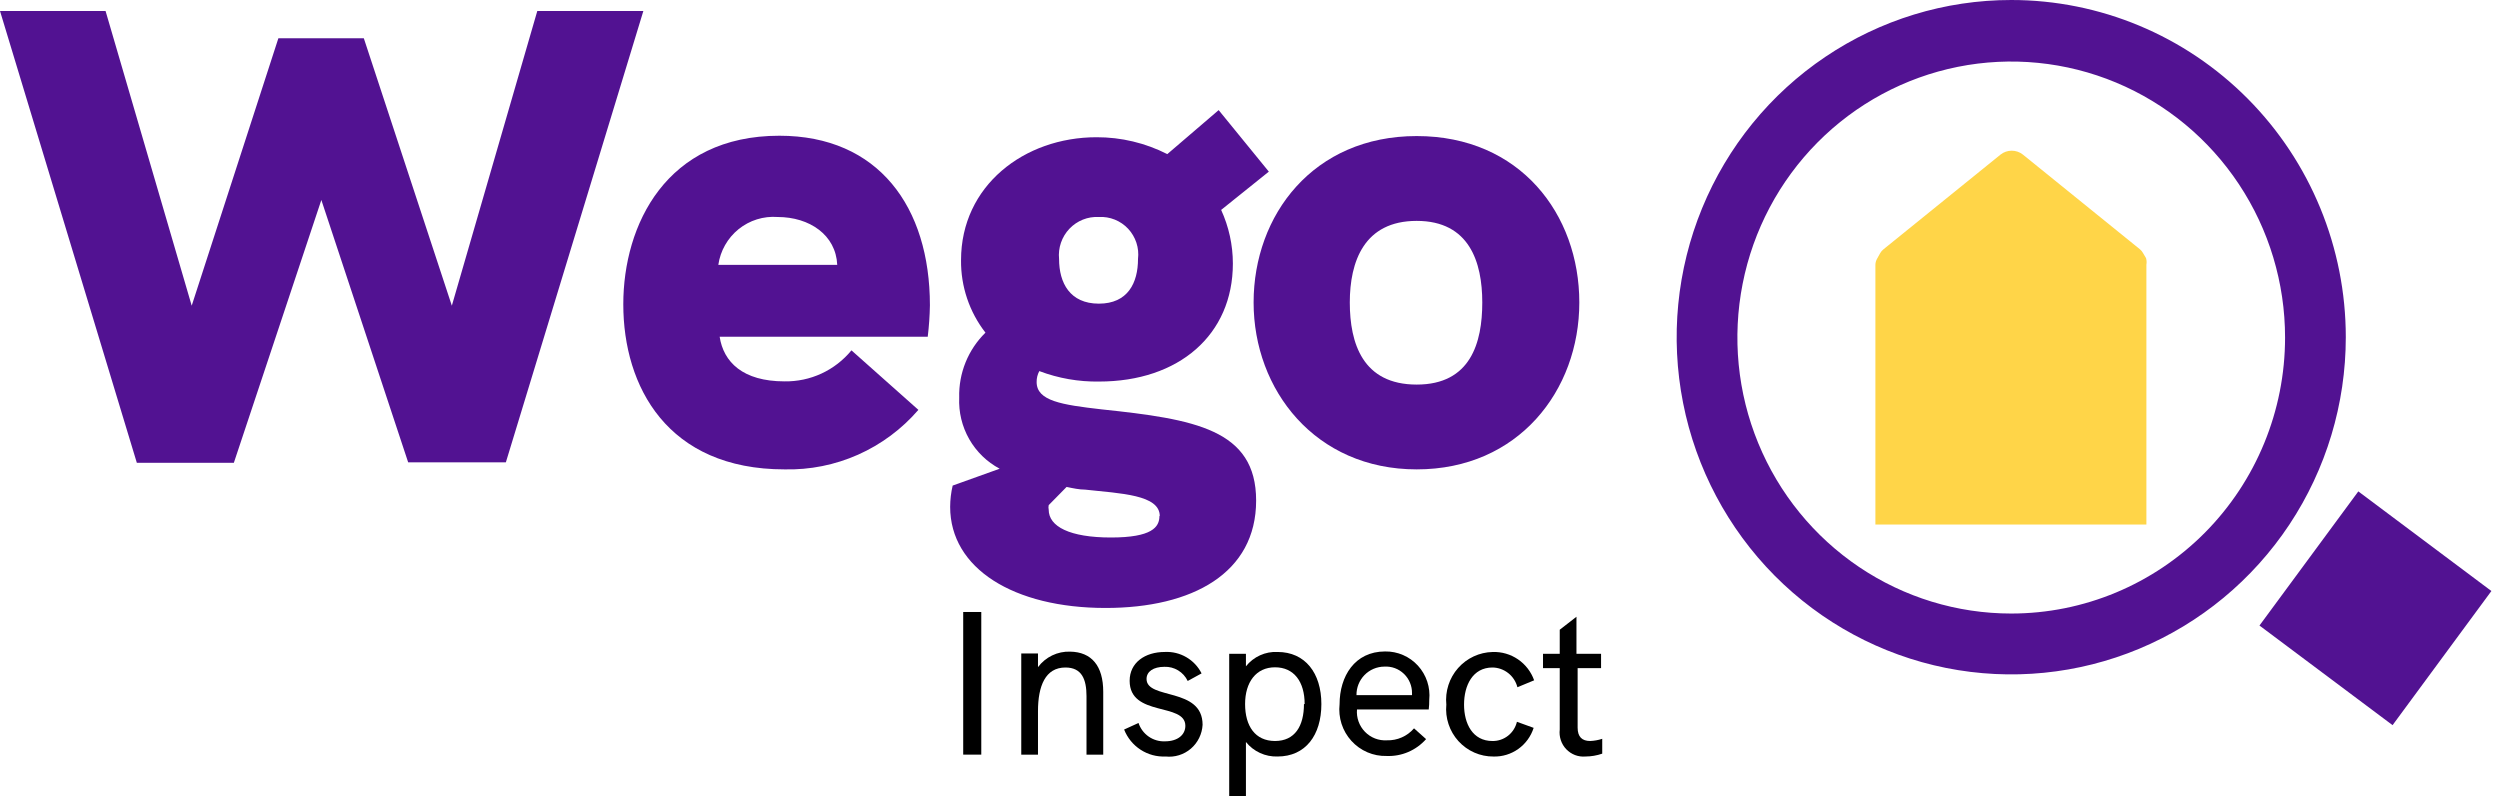 <svg width="113" height="36" viewBox="0 0 113 36" fill="none" xmlns="http://www.w3.org/2000/svg">
<g clip-path="url(#clip0_859_26546)">
<path d="M97.017 11.964V23.708H84.768V11.972C84.769 11.87 84.798 11.77 84.851 11.682L84.987 11.438C85.024 11.374 85.073 11.317 85.13 11.271L90.423 6.988C90.567 6.873 90.746 6.811 90.93 6.811C91.114 6.811 91.292 6.873 91.436 6.988L96.729 11.271C96.785 11.318 96.831 11.374 96.865 11.438L97.001 11.667C97.029 11.764 97.034 11.865 97.017 11.964Z" fill="#FFD548"/>
<path d="M90.907 0C87.916 0 84.993 0.894 82.506 2.569C80.019 4.243 78.081 6.624 76.936 9.409C75.792 12.194 75.492 15.258 76.076 18.215C76.659 21.171 78.1 23.887 80.214 26.019C82.329 28.15 85.024 29.602 87.957 30.19C90.891 30.778 93.931 30.476 96.694 29.323C99.458 28.169 101.819 26.215 103.481 23.709C105.143 21.203 106.03 18.256 106.03 15.241C106.03 11.199 104.436 7.322 101.6 4.464C98.764 1.606 94.918 0 90.907 0ZM90.907 27.732C88.459 27.732 86.066 27 84.031 25.629C81.995 24.258 80.409 22.31 79.472 20.03C78.535 17.751 78.29 15.243 78.768 12.823C79.245 10.403 80.424 8.18 82.155 6.435C83.886 4.691 86.092 3.503 88.493 3.021C90.894 2.54 93.382 2.787 95.644 3.731C97.906 4.675 99.839 6.274 101.199 8.326C102.559 10.377 103.285 12.789 103.285 15.257C103.285 18.565 101.981 21.738 99.66 24.078C97.338 26.417 94.19 27.732 90.907 27.732Z" fill="#521292"/>
<path d="M112.611 26.714L106.596 22.211L102.128 28.274L108.144 32.777L112.611 26.714Z" fill="#521292"/>
<path d="M0 0.496H4.771L8.665 13.817L12.582 1.731H16.445L20.423 13.817L24.286 0.496H29.08L22.865 20.897H18.449L14.525 9.039L10.57 20.919H6.185L0 0.496Z" fill="#521292"/>
<path d="M41.934 15.219H32.528C32.702 16.362 33.572 17.238 35.462 17.238C36.038 17.247 36.609 17.126 37.132 16.884C37.656 16.641 38.118 16.283 38.486 15.836L41.511 18.526C40.761 19.395 39.83 20.087 38.784 20.552C37.739 21.017 36.604 21.243 35.462 21.216C30.169 21.216 28.173 17.474 28.173 13.755C28.173 10.159 30.116 6.135 35.227 6.135C39.704 6.135 42.032 9.351 42.032 13.801C42.024 14.275 41.991 14.748 41.934 15.219ZM37.843 11.972C37.783 10.623 36.596 9.808 35.144 9.808C34.509 9.761 33.88 9.958 33.383 10.359C32.887 10.761 32.559 11.337 32.468 11.972H37.843Z" fill="#521292"/>
<path d="M56.777 22.626C56.777 25.903 53.903 27.48 49.972 27.48C45.821 27.48 42.947 25.697 42.947 22.908C42.949 22.585 42.987 22.262 43.061 21.948L45.185 21.186C44.609 20.88 44.131 20.415 43.807 19.846C43.483 19.276 43.327 18.626 43.356 17.97C43.342 17.425 43.44 16.883 43.644 16.378C43.849 15.873 44.154 15.416 44.543 15.036C43.816 14.102 43.426 12.946 43.439 11.759C43.439 8.398 46.289 6.203 49.563 6.203C50.674 6.2 51.77 6.461 52.762 6.966L55.083 4.977L57.351 7.758L55.196 9.488C55.544 10.248 55.725 11.075 55.726 11.911C55.726 15.135 53.283 17.246 49.677 17.246C48.755 17.261 47.84 17.1 46.977 16.773C46.895 16.925 46.853 17.096 46.856 17.269C46.856 18.122 47.99 18.297 49.79 18.503C53.986 18.945 56.777 19.402 56.777 22.626ZM52.421 23.327C52.421 22.359 50.652 22.306 49.049 22.131C48.792 22.131 48.497 22.07 48.21 22.009L47.401 22.832C47.386 22.899 47.386 22.97 47.401 23.038C47.401 23.8 48.353 24.295 50.214 24.295C52.074 24.295 52.406 23.823 52.406 23.327H52.421ZM47.87 11.706C47.87 12.788 48.361 13.725 49.669 13.725C50.977 13.725 51.438 12.788 51.438 11.706C51.468 11.459 51.443 11.209 51.366 10.973C51.289 10.738 51.161 10.522 50.993 10.341C50.824 10.16 50.618 10.019 50.39 9.927C50.161 9.835 49.915 9.794 49.669 9.808C49.422 9.795 49.175 9.835 48.945 9.927C48.715 10.019 48.508 10.16 48.337 10.34C48.166 10.52 48.036 10.736 47.955 10.971C47.874 11.207 47.845 11.457 47.87 11.706Z" fill="#521292"/>
<path d="M56.663 13.672C56.663 9.717 59.362 6.15 64.035 6.15C68.708 6.15 71.385 9.686 71.385 13.672C71.385 17.658 68.625 21.216 64.035 21.216C59.446 21.216 56.663 17.619 56.663 13.672ZM66.999 13.672C66.999 11.851 66.417 9.984 64.035 9.984C61.653 9.984 61.011 11.828 61.011 13.672C61.011 15.516 61.593 17.383 64.035 17.383C66.477 17.383 66.999 15.486 66.999 13.672Z" fill="#521292"/>
<path d="M43.537 27.662H44.354V34.109H43.537V27.662Z" fill="black"/>
<path d="M49.866 31.268V34.11H49.11V31.466C49.11 30.704 48.898 30.171 48.157 30.171C47.25 30.171 46.917 31.009 46.917 32.144V34.11H46.161V29.538H46.917V30.155C47.085 29.929 47.305 29.747 47.558 29.625C47.811 29.503 48.089 29.445 48.369 29.454C49.337 29.469 49.866 30.094 49.866 31.268Z" fill="black"/>
<path d="M50.81 32.975L51.461 32.678C51.544 32.928 51.705 33.144 51.921 33.294C52.136 33.443 52.394 33.519 52.656 33.508C53.245 33.508 53.578 33.203 53.578 32.807C53.578 31.74 51.06 32.419 51.06 30.772C51.06 29.949 51.756 29.469 52.648 29.469C52.988 29.451 53.327 29.533 53.622 29.705C53.917 29.876 54.157 30.131 54.311 30.437L53.684 30.78C53.59 30.582 53.44 30.415 53.253 30.302C53.066 30.188 52.851 30.132 52.633 30.14C52.134 30.14 51.824 30.353 51.824 30.689C51.824 31.641 54.357 31.047 54.357 32.761C54.346 32.968 54.293 33.17 54.202 33.355C54.111 33.541 53.983 33.706 53.827 33.84C53.67 33.974 53.489 34.074 53.292 34.135C53.096 34.196 52.89 34.216 52.686 34.194C52.286 34.213 51.891 34.106 51.554 33.887C51.218 33.669 50.958 33.35 50.81 32.975Z" fill="black"/>
<path d="M59.726 31.824C59.726 33.233 59.008 34.194 57.745 34.194C57.472 34.203 57.202 34.149 56.954 34.035C56.706 33.922 56.487 33.752 56.316 33.538V36H55.56V29.553H56.316V30.117C56.486 29.903 56.705 29.732 56.953 29.62C57.201 29.507 57.473 29.455 57.745 29.469C58.992 29.469 59.726 30.422 59.726 31.824ZM58.97 31.824C58.97 30.81 58.486 30.162 57.631 30.162C56.777 30.162 56.278 30.833 56.278 31.824C56.278 32.814 56.731 33.493 57.631 33.493C58.531 33.493 58.939 32.814 58.939 31.824H58.97Z" fill="black"/>
<path d="M64.579 32.067H61.336C61.32 32.252 61.344 32.437 61.406 32.611C61.468 32.786 61.567 32.944 61.696 33.077C61.824 33.209 61.979 33.312 62.151 33.379C62.322 33.445 62.506 33.473 62.689 33.462C62.92 33.469 63.15 33.424 63.362 33.33C63.574 33.237 63.763 33.097 63.914 32.921L64.459 33.408C64.235 33.66 63.96 33.859 63.651 33.991C63.343 34.123 63.009 34.184 62.674 34.17C62.376 34.178 62.08 34.121 61.805 34.003C61.531 33.885 61.285 33.709 61.084 33.488C60.882 33.266 60.73 33.004 60.638 32.718C60.546 32.432 60.516 32.13 60.549 31.831C60.549 30.573 61.23 29.446 62.606 29.446C62.885 29.441 63.161 29.496 63.417 29.607C63.673 29.717 63.902 29.881 64.091 30.088C64.279 30.294 64.422 30.539 64.511 30.805C64.599 31.071 64.63 31.353 64.602 31.633C64.603 31.778 64.596 31.923 64.579 32.067ZM63.823 31.419C63.819 31.392 63.819 31.363 63.823 31.335C63.826 31.172 63.794 31.009 63.731 30.858C63.668 30.706 63.575 30.57 63.457 30.457C63.339 30.344 63.2 30.256 63.047 30.2C62.894 30.144 62.731 30.121 62.568 30.131C62.402 30.132 62.237 30.167 62.084 30.232C61.931 30.297 61.791 30.393 61.675 30.512C61.558 30.632 61.466 30.774 61.404 30.929C61.342 31.085 61.311 31.252 61.313 31.419H63.823Z" fill="black"/>
<path d="M65.374 31.848C65.344 31.55 65.377 31.25 65.468 30.966C65.559 30.682 65.708 30.42 65.905 30.197C66.102 29.974 66.342 29.794 66.611 29.669C66.88 29.544 67.172 29.476 67.468 29.47C67.875 29.456 68.276 29.572 68.613 29.802C68.95 30.032 69.206 30.364 69.343 30.75L68.587 31.063C68.523 30.81 68.377 30.586 68.174 30.425C67.97 30.264 67.719 30.174 67.461 30.171C66.561 30.171 66.175 30.986 66.175 31.848C66.175 32.709 66.561 33.494 67.461 33.494C67.715 33.497 67.963 33.413 68.164 33.255C68.365 33.097 68.506 32.875 68.565 32.625L69.321 32.899C69.198 33.284 68.955 33.618 68.628 33.852C68.3 34.086 67.907 34.206 67.506 34.195C67.208 34.197 66.913 34.137 66.641 34.017C66.368 33.897 66.123 33.721 65.921 33.499C65.721 33.278 65.568 33.017 65.474 32.732C65.379 32.448 65.345 32.146 65.374 31.848Z" fill="black"/>
<path d="M71.309 30.201V32.891C71.309 33.31 71.513 33.493 71.876 33.493C72.061 33.486 72.245 33.452 72.421 33.394V34.065C72.177 34.15 71.922 34.193 71.665 34.194C71.504 34.208 71.343 34.186 71.192 34.129C71.042 34.071 70.906 33.981 70.794 33.864C70.683 33.748 70.599 33.607 70.548 33.453C70.497 33.299 70.481 33.136 70.5 32.975V30.201H69.744V29.553H70.5V28.464L71.256 27.877V29.553H72.368V30.201H71.309Z" fill="black"/>
</g>
<defs>
<clipPath id="clip0_859_26546">
<rect width="112.615" height="36" fill="white"/>
</clipPath>
</defs>
</svg>
